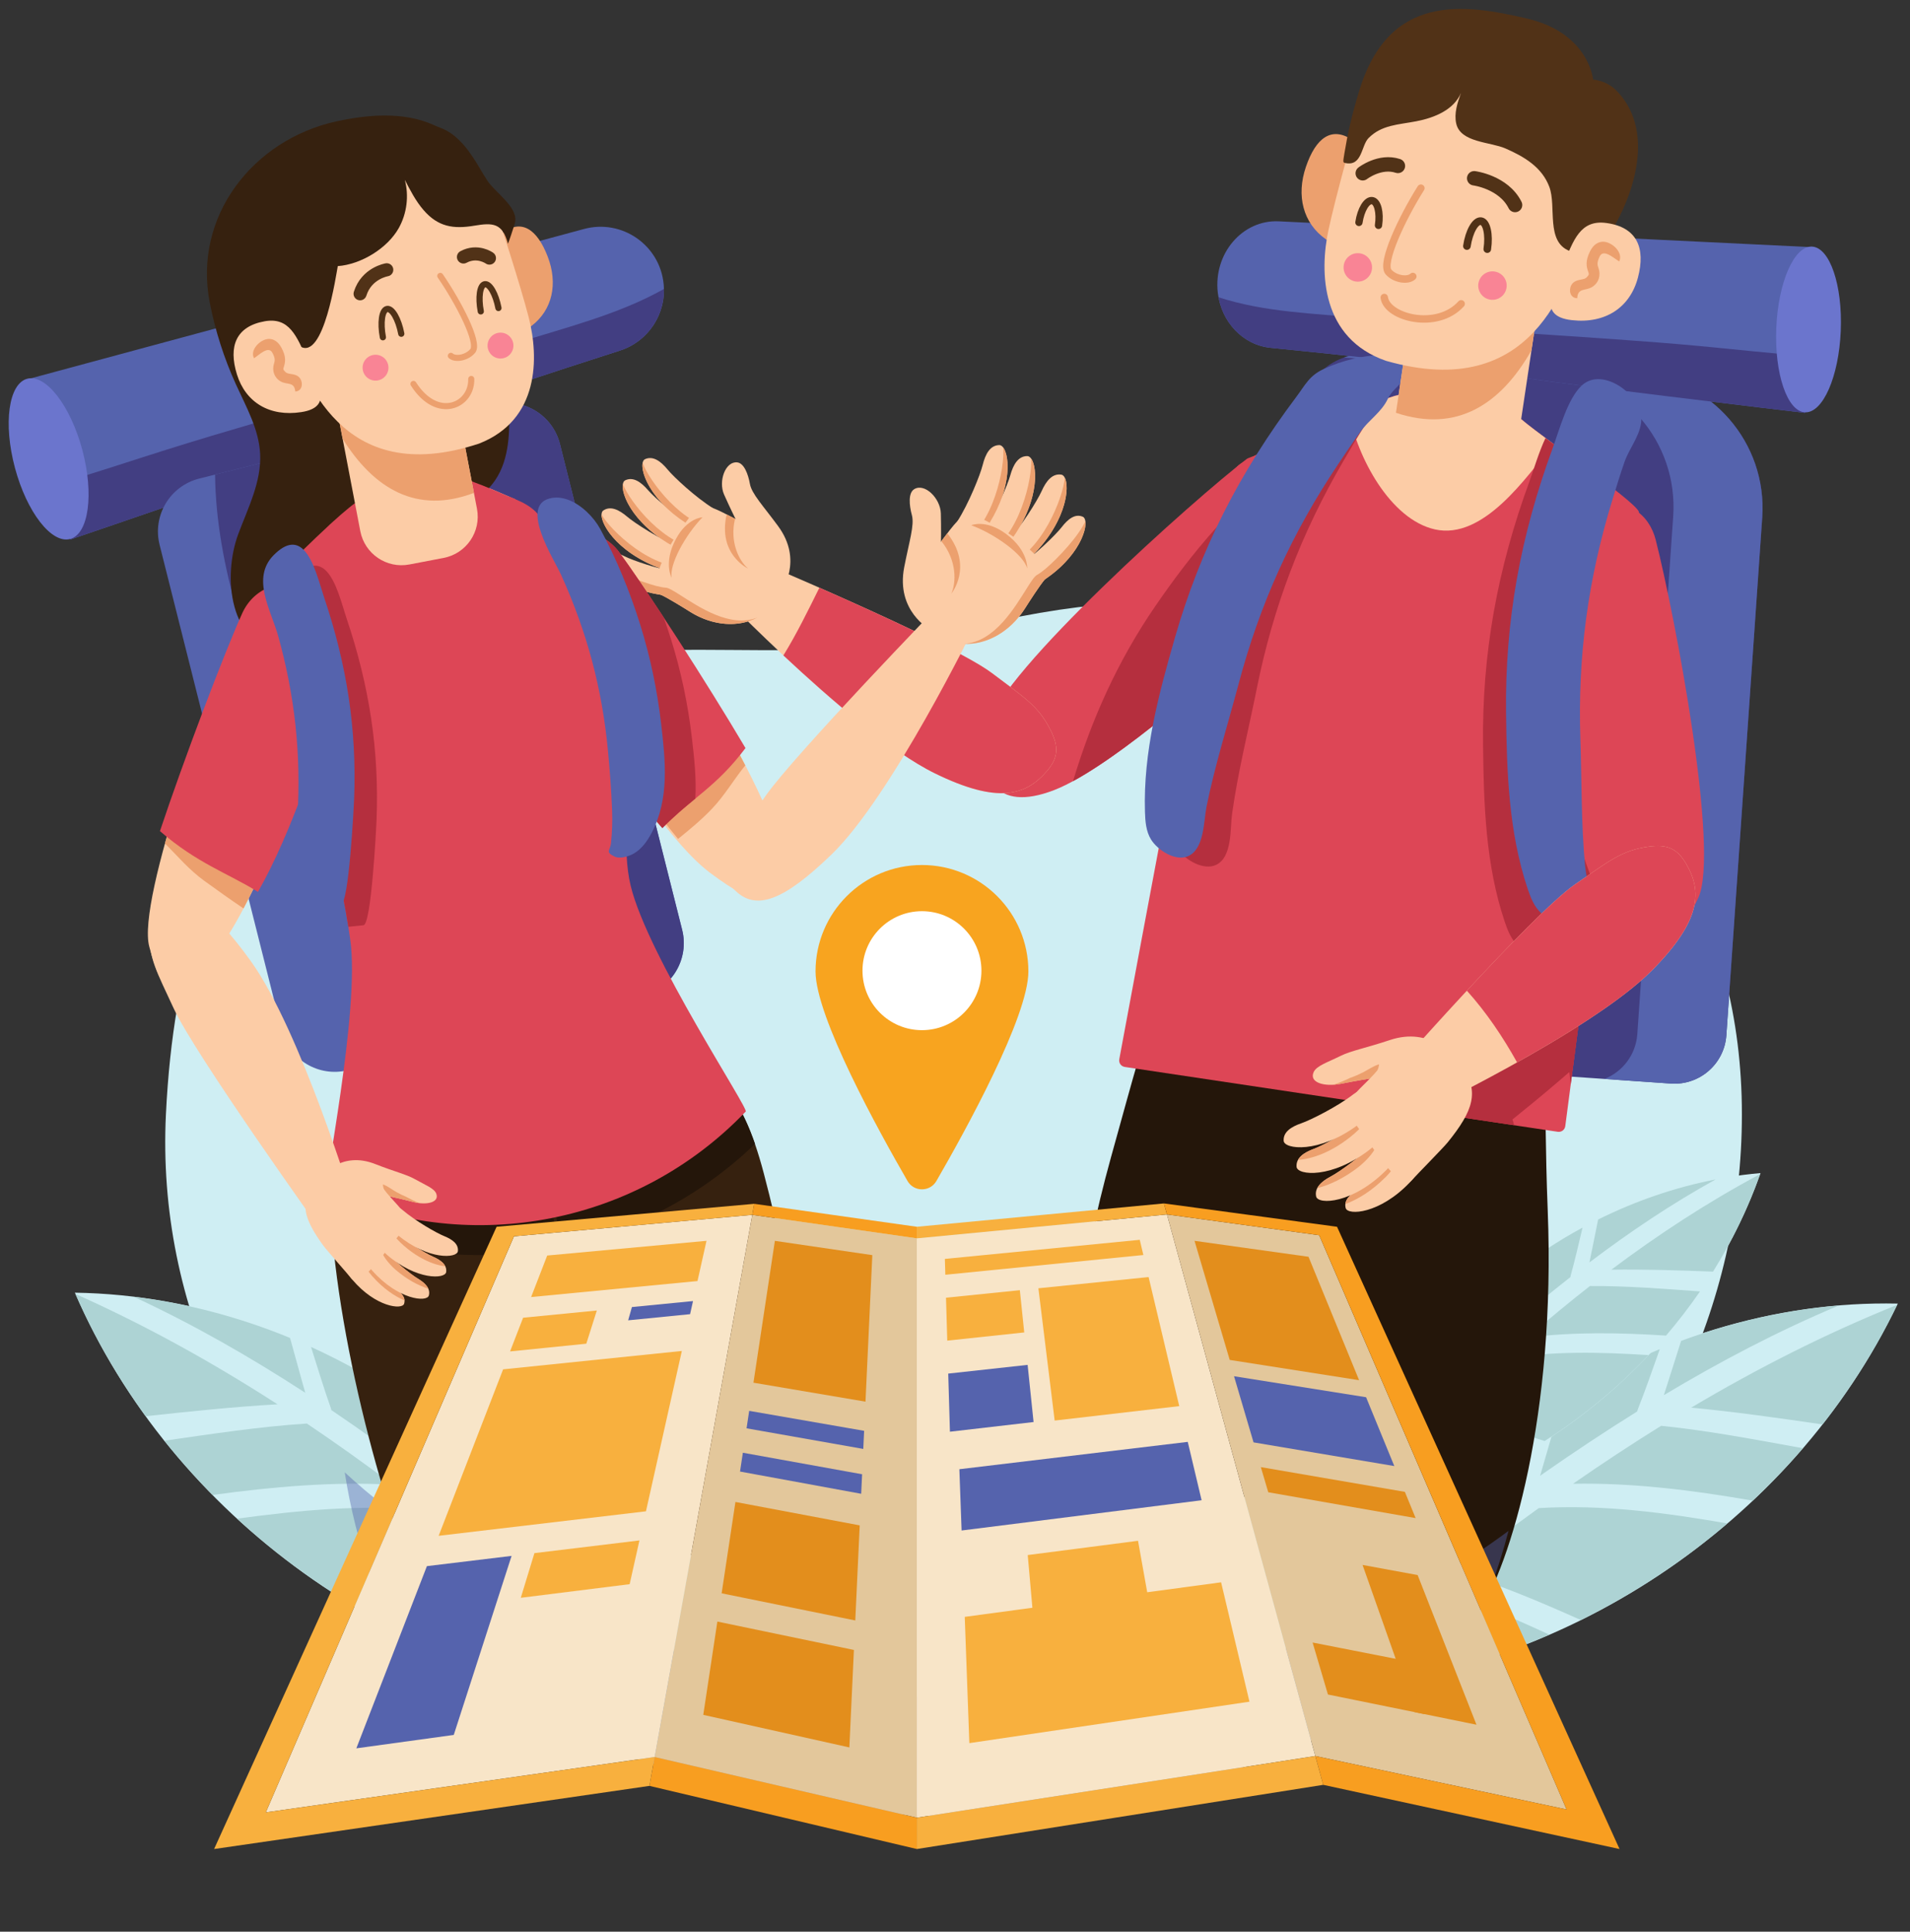 <?xml version="1.0" encoding="utf-8"?>
<svg viewBox="77.869 48.009 317.916 321.429" xmlns="http://www.w3.org/2000/svg">
  <rect x="77.869" y="48.009" width="317.916" height="321.429" fill="#333333" stroke="none"/>
  <g transform="matrix(1, 0, 0, 1, -294.731, -86.036)">
    <path style="fill:#CFEEF3;" d="M662.536,319.457c0,64.497-58.722,116.782-131.159,116.782s-134.284-52.421-131.159-116.782 c5.004-103.08,92.628-69.126,129.027-79.645C600.054,219.348,662.536,254.96,662.536,319.457z"/>
    <g>
      <path style="fill:#CFEEF3;" d="M688.484,350.957c-17.549,36.729-56.235,62.396-96.897,64.288 C606.786,376.893,647.24,350.053,688.484,350.957z"/>
      <g>
        <path style="fill:#ADD3D4;" d="M675.949,371.066c4.834-6.161,9.028-12.82,12.43-19.898 c-11.999,4.827-23.363,10.625-34.289,17.106C661.402,368.963,668.675,370.003,675.949,371.066z"/>
        <path style="fill:#ADD3D4;" d="M664.335,383.746c2.933-2.762,5.726-5.671,8.352-8.722c-7.883-1.425-15.752-2.937-23.593-3.73 c-4.973,3.083-9.856,6.306-14.667,9.643C644.408,380.754,654.401,382.016,664.335,383.746z"/>
        <path style="fill:#ADD3D4;" d="M635.724,403.611c8.745-4.328,16.966-9.735,24.386-16.073 c-10.357-1.789-20.744-3.187-31.389-2.549c-4.72,3.398-9.377,6.898-13.987,10.476 C621.914,397.6,628.844,400.536,635.724,403.611z"/>
        <path style="fill:#ADD3D4;" d="M610.988,398.401c-6.321,4.989-12.561,10.112-18.758,15.316c-0.213,0.51-0.439,1.014-0.643,1.528 c13.414-0.624,26.6-3.86,38.892-9.206C624.125,403.127,617.735,400.3,610.988,398.401z"/>
        <path style="fill:#ADD3D4;" d="M649.545,366.192c9.37-5.614,19.067-10.703,29.116-14.912 c-8.966,0.747-17.797,2.771-26.243,5.881C651.444,360.163,650.53,363.188,649.545,366.192z"/>
        <path style="fill:#ADD3D4;" d="M610.568,393.196c4.449-3.45,8.952-6.822,13.51-10.103c0.011-0.065,0.01-0.13,0.03-0.195 c1.353-4.351,2.715-8.7,4.074-13.049c-5.568,3.884-10.769,8.29-15.496,13.146C612.091,386.421,611.415,389.832,610.568,393.196z "/>
        <path style="fill:#ADD3D4;" d="M606.093,395.241c0.683-2.301,1.261-4.623,1.793-6.954c-4.205,4.961-7.942,10.31-11.096,15.997 c3.132-2.616,6.307-5.177,9.501-7.712C606.056,396.173,605.956,395.703,606.093,395.241z"/>
        <path style="fill:#ADD3D4;" d="M628.948,379.613c0.187-0.131,0.369-0.267,0.556-0.398c5.096-3.549,10.297-7.005,15.603-10.311 c0.025-0.1,0.044-0.199,0.085-0.303c1.32-3.332,2.479-6.71,3.68-10.065c-5.631,2.308-11.062,5.114-16.227,8.348 C631.414,371.128,630.184,375.371,628.948,379.613z"/>
      </g>
    </g>
    <g>
      <path style="fill:#CFEEF3;" d="M385.063,349.142c16.183,37.351,53.897,64.426,94.462,67.816 C465.75,378.072,426.312,349.759,385.063,349.142z"/>
      <g>
        <path style="fill:#ADD3D4;" d="M396.848,369.699c-4.604-6.335-8.55-13.144-11.688-20.342 c11.813,5.265,22.956,11.479,33.635,18.358C411.463,368.134,404.156,368.905,396.848,369.699z"/>
        <path style="fill:#ADD3D4;" d="M407.987,382.799c-2.83-2.868-5.513-5.879-8.025-9.024c7.931-1.133,15.85-2.354,23.715-2.858 c4.856,3.264,9.617,6.665,14.302,10.177C428.011,380.543,417.978,381.436,407.987,382.799z"/>
        <path style="fill:#ADD3D4;" d="M435.847,403.705c-8.579-4.648-16.595-10.354-23.777-16.961 c10.416-1.407,20.848-2.42,31.462-1.39c4.592,3.57,9.117,7.239,13.591,10.984C449.869,398.207,442.835,400.886,435.847,403.705z "/>
        <path style="fill:#ADD3D4;" d="M460.758,399.411c6.133,5.219,12.18,10.568,18.18,15.996c0.194,0.518,0.401,1.03,0.586,1.551 c-13.382-1.118-26.44-4.838-38.526-10.633C447.455,403.649,453.945,401.06,460.758,399.411z"/>
        <path style="fill:#ADD3D4;" d="M423.414,365.802c-9.156-5.955-18.659-11.399-28.546-15.975 c8.933,1.077,17.682,3.425,26.009,6.844C421.738,359.707,422.54,362.764,423.414,365.802z"/>
        <path style="fill:#ADD3D4;" d="M461.369,394.224c-4.319-3.612-8.695-7.148-13.129-10.595c-0.008-0.065-0.005-0.13-0.023-0.196 c-1.192-4.398-2.393-8.794-3.59-13.19c5.421,4.086,10.456,8.682,15.001,13.709C460.097,387.398,460.647,390.831,461.369,394.224 z"/>
        <path style="fill:#ADD3D4;" d="M465.766,396.432c-0.598-2.325-1.089-4.667-1.535-7.015c4.019,5.112,7.556,10.595,10.499,16.395 c-3.034-2.729-6.112-5.406-9.21-8.057C465.768,397.366,465.886,396.899,465.766,396.432z"/>
        <path style="fill:#ADD3D4;" d="M443.502,379.973c-0.182-0.137-0.359-0.281-0.541-0.418c-4.962-3.734-10.032-7.38-15.212-10.879 c-0.021-0.101-0.037-0.201-0.074-0.306c-1.197-3.379-2.23-6.797-3.307-10.194c5.542,2.514,10.866,5.518,15.908,8.94 C441.351,371.402,442.424,375.688,443.502,379.973z"/>
      </g>
    </g>
    <g>
      <path style="fill:#CFEEF3;" d="M665.635,329.24c-10.358,29.503-37.775,52.31-68.67,57.124 C605.394,355.816,634.063,331.968,665.635,329.24z"/>
      <g>
        <path style="fill:#ADD3D4;" d="M657.729,345.635c3.181-5.106,5.832-10.538,7.844-16.225c-8.763,4.68-16.962,10.05-24.768,15.905 C646.445,345.235,652.086,345.426,657.729,345.635z"/>
        <path style="fill:#ADD3D4;" d="M649.91,356.282c2.011-2.352,3.903-4.806,5.656-7.353c-6.138-0.435-12.273-0.938-18.326-0.894 c-3.542,2.766-7.004,5.633-10.402,8.579C634.444,355.647,642.18,355.783,649.91,356.282z"/>
        <path style="fill:#ADD3D4;" d="M629.707,373.822c6.319-4.03,12.149-8.84,17.291-14.295c-8.058-0.509-16.106-0.715-24.182,0.654 c-3.323,2.986-6.589,6.045-9.813,9.159C618.662,370.376,624.198,372.044,629.707,373.822z"/>
        <path style="fill:#ADD3D4;" d="M610.385,371.894c-4.414,4.334-8.755,8.763-13.056,13.25c-0.12,0.407-0.251,0.811-0.364,1.22 c10.192-1.588,19.994-5.152,28.938-10.253C620.809,374.414,615.695,372.784,610.385,371.894z"/>
        <path style="fill:#ADD3D4;" d="M637.161,344.102c6.69-5.063,13.674-9.753,20.999-13.801c-6.785,1.313-13.361,3.591-19.554,6.665 C638.112,339.34,637.664,341.726,637.161,344.102z"/>
        <path style="fill:#ADD3D4;" d="M609.633,367.953c3.112-3.004,6.271-5.952,9.48-8.835c0.003-0.051-0.003-0.1,0.007-0.151 c0.673-3.435,1.353-6.869,2.03-10.303c-3.93,3.427-7.537,7.224-10.745,11.323C610.235,362.653,610.001,365.314,609.633,367.953z "/>
        <path style="fill:#ADD3D4;" d="M606.385,369.885c0.331-1.814,0.579-3.635,0.793-5.459c-2.8,4.137-5.21,8.531-7.148,13.136 c2.175-2.257,4.388-4.476,6.617-6.677C606.434,370.601,606.318,370.25,606.385,369.885z"/>
        <path style="fill:#ADD3D4;" d="M622.544,356.057c0.132-0.115,0.26-0.235,0.392-0.35c3.598-3.132,7.283-6.203,11.061-9.167 c0.011-0.079,0.017-0.156,0.04-0.238c0.732-2.654,1.337-5.33,1.977-7.992c-4.109,2.229-8.024,4.822-11.7,7.72 C623.724,349.373,623.136,352.715,622.544,356.057z"/>
      </g>
    </g>
    <g>
      <g>
        <path style="fill:#423E82;" d="M650.72,314.342l-68.846-4.772l7.406-106.856c0.4-5.768,5.4-10.119,11.167-9.72l44.521,3.086 c12.433,0.862,21.813,11.639,20.952,24.072l-5.971,86.157C659.619,311.076,655.487,314.672,650.72,314.342z"/>
        <path style="fill:#5563AD;" d="M665.92,220.149l-5.974,86.157c-0.327,4.768-4.46,8.368-9.228,8.041l-11.079-0.767 c3.02-1.178,5.245-4.011,5.488-7.461l5.974-86.157c0.86-12.435-8.517-23.206-20.953-24.075l-33.836-2.347 c1.29-0.449,2.683-0.645,4.133-0.542l44.523,3.085C657.402,196.943,666.78,207.723,665.92,220.149z"/>
        <g>
          <path style="fill:#5563AD;" d="M673.021,202.746c0,0-43.892-5.197-54.004-6.838c-6.969-1.131-24.637-2.963-34.946-3.992 c-4.56-0.455-8.206-4.272-8.771-9.181l0,0c-0.747-6.491,4.1-12.156,10.15-11.863l88.772,4.301L673.021,202.746z"/>
          <path style="fill:#423E82;" d="M599.3,186.951c9.224,0.876,18.412,1.942,27.658,2.568c9.532,0.645,19.057,1.226,28.574,2.108 c5.944,0.551,11.922,1.241,17.901,1.661l-0.411,9.458c0,0-43.892-5.197-54.004-6.838c-6.969-1.131-24.637-2.963-34.946-3.992 c-4.317-0.431-7.811-3.877-8.651-8.408C583.154,186.018,591.293,186.19,599.3,186.951z"/>
          <path style="fill:#6B75CD;" d="M674.203,175.078c-2.964-0.138-5.625,5.923-5.944,13.538s1.824,13.9,4.788,14.038 c2.964,0.138,5.625-5.923,5.944-13.538C679.31,181.501,677.167,175.216,674.203,175.078z"/>
        </g>
      </g>
      <g>
        <path style="fill:#24160A;" d="M600.717,310.968c-2.75,20.835-9.913,61.086-25.614,78.094c0,0-3.945,6.819-12.262,5.591 c-8.988-1.327-9.751-4.941-10.778-9.04v0c0,0-5.133-20.788,5.465-59.024c4.327-15.611,5.209-18.966,7.247-24.316 c2.876-7.548,15.409-10.441,23.878-8.077l0,0C596.558,296.402,601.7,303.522,600.717,310.968z"/>
      </g>
      <g>
        <path style="fill:#24160A;" d="M595.109,311.799c-3.241,20.47-2.973,66.601,2.554,88.128c2.122,8.263,17.978,7.169,20.786,2.954 c5.702-8.558,13.097-33.503,11.766-67.41c-0.423-10.77-0.285-17.402-0.601-23.017c-0.446-7.923-10.113-14.88-18.049-14.927l0,0 C604.159,297.482,596.268,304.483,595.109,311.799z"/>
      </g>
      <g>
        <path style="fill:#DD4656;" d="M580.173,210.37c-8.625,6.564-41.095,35.563-43.047,44.346 c-1.952,8.783,1.128,14.585,10.93,10.799c9.802-3.787,29.145-21.108,37.234-28.853c3.877-3.712,11.086-10.524,6.787-20.37 C587.779,206.446,580.173,210.37,580.173,210.37z"/>
        <path style="fill:#B52F3E;" d="M587.7,210.732c-9.267,6.007-16.952,15.643-22.843,24.234 c-6.27,9.145-10.568,18.809-13.656,29.061c10.348-5.611,26.794-20.38,34.089-27.364c3.877-3.712,11.086-10.524,6.787-20.37 C590.812,213.394,589.26,211.695,587.7,210.732z"/>
        <path style="fill:#FCCCA6;" d="M547.518,255.646c1.307,2.664,1.259,4.481-0.68,6.727c-3.488,4.041-8.114,5.498-18.64,0.349 c-13.097-6.406-36.024-30.208-36.024-30.208l3.837-6.265c0,0,34.751,14.542,41.698,19.797 C543.112,250.133,545.498,251.529,547.518,255.646z"/>
        <path style="fill:#DD4656;" d="M547.518,255.646c-2.02-4.117-4.406-5.513-9.809-9.599c-4.13-3.123-18.083-9.528-28.723-14.21 c-1.892,3.811-3.775,7.674-5.99,11.269c7.715,7.215,17.959,16.074,25.202,19.617c10.526,5.149,15.152,3.692,18.64-0.349 C548.777,260.127,548.825,258.31,547.518,255.646z"/>
        <g>
          <g>
            <path style="fill:#FCCCA6;" d="M487.39,230.782c-0.331-0.873-1.189-1.442-2.116-1.57c-3.043-0.422-7.379-1.925-8.697-2.594 c-1.507-0.765-2.903-1.053-3.774-0.062s2.37,5.254,9.53,6.42C484.277,233.292,488.358,233.335,487.39,230.782z"/>
            <g>
              <path style="fill:#FCCCA6;" d="M487.417,227.242c-0.117-0.999-0.877-1.819-1.83-2.197c-3.126-1.242-7.339-3.954-8.562-5 c-1.398-1.196-2.807-1.864-4.002-1.059c-1.195,0.805,1.106,6.11,8.416,9.213 C483.425,229.042,487.759,230.163,487.417,227.242z"/>
              <path style="fill:#ECA06E;" d="M481.438,228.2c1.689,0.715,5.08,1.633,5.834,0.1c-5.984,0.75-13.06-5.968-14.543-8.637 C472.659,221.378,475.254,225.579,481.438,228.2z"/>
            </g>
            <g>
              <path style="fill:#FCCCA6;" d="M489.668,224.285c0.034-1.005-0.595-1.93-1.48-2.447c-2.905-1.697-6.662-5.01-7.715-6.228 c-1.203-1.392-2.496-2.264-3.798-1.648c-1.302,0.617,0.177,6.207,6.938,10.372 C485.451,225.466,489.569,227.224,489.668,224.285z"/>
              <path style="fill:#ECA06E;" d="M483.613,224.335c1.562,0.961,4.777,2.376,5.753,0.975 c-6.029-0.156-12.017-7.859-13.083-10.721C475.957,216.274,477.893,220.816,483.613,224.335z"/>
            </g>
            <g>
              <path style="fill:#FCCCA6;" d="M492.702,221.094c0.06-1.004-0.545-1.944-1.417-2.484c-2.86-1.771-6.532-5.178-7.553-6.423 c-1.167-1.422-2.437-2.327-3.755-1.744c-1.318,0.583,0.018,6.209,6.671,10.545 C488.456,222.167,492.527,224.03,492.702,221.094z"/>
              <path style="fill:#ECA06E;" d="M486.647,220.99c1.537,1,4.715,2.497,5.727,1.121c-6.023-0.31-11.812-8.163-12.805-11.051 C479.199,212.736,481.018,217.326,486.647,220.99z"/>
            </g>
            <path style="fill:#FCCCA6;" d="M487.457,235.84c5.184,3.255,11.149,2.518,14.161-1.543c3.011-4.061,1.575-11.014-3.251-12.521 c-3.522-1.1-5.803-2.986-7.976-3.432c-1.858-0.381-3.373,2.285-4.732,4.118c-2.32,3.129-5.342,9.531-3.118,10.526 C483.769,233.537,486.475,235.223,487.457,235.84z"/>
          </g>
          <path style="fill:#ECA06E;" d="M489.531,220.121c-2.9,2.978-5.562,7.89-5.133,10.093c0,0-1.416-2.502,0.686-6.441 C486.992,220.195,489.531,220.121,489.531,220.121z"/>
          <path style="fill:#ECA06E;" d="M482.334,232.978c0.091,0.011,0.182,0.022,0.275,0.048c0,0,0.007-0.009,0.016-0.002 c1.263,0.584,3.868,2.218,4.834,2.821c3.821,2.395,8.075,2.625,11.243,0.946c-4.547,1.843-9.854-1.809-12.98-3.788 c-1.057-0.671-1.868-1.159-2.325-1.173c-0.368-0.018-0.936-0.129-1.628-0.302c-2.669-0.708-7.166-2.516-9.042-4.161 C473.218,228.974,476.454,232.024,482.334,232.978z"/>
          <path style="fill:#ECA06E;" d="M497.111,228.643c-1.462-1.212-3.114-4.416-2.161-8.274c-0.649-0.326-0.831-0.426-1.403-0.722 C492.035,226.298,497.111,228.643,497.111,228.643z"/>
          <path style="fill:#FCCCA6;" d="M495.319,210.985c-1.959-0.234-3.191,3.111-2.199,5.348c0.991,2.237,2.024,4.299,2.024,4.299 l4.226,4.665l3.291,7.05c0,0,3.699-4.988-0.543-10.755c-2.501-3.4-4.4-5.384-4.693-7.014 C497.132,212.948,496.455,211.121,495.319,210.985z"/>
        </g>
      </g>
      <path style="fill:#DD4656;" d="M631.876,322.368l-72.048-10.786c-0.625-0.094-1.043-0.662-0.925-1.29 c2.117-11.272,17.824-96.646,19.612-98.62c1.897-2.094,24.285-11.519,26.958-11.932c2.67-0.413,16.775,0.988,20.349,4.063 c3.586,3.086,18.271,13.147,19.526,15.3c1.182,2.029-10.758,90.996-12.211,102.32 C633.056,322.049,632.494,322.46,631.876,322.368z"/>
      <path style="fill:#FCCCA6;" d="M631.302,208.013c-0.137,0.068-0.342,0.154-0.419,0.257c-4.2,5.132-11.359,15.671-19.443,13.866 c-7.45-1.668-12.942-12.035-14.293-19.357c3.37-1.369,6.261-2.472,7.664-2.874c0.282-0.068,0.505-0.111,0.659-0.137 c2.523-0.359,15.226,0.881,19.657,3.541c0.137,0.085,0.257,0.162,0.376,0.248c0.111,0.077,0.214,0.163,0.316,0.248 C626.88,204.72,628.924,206.251,631.302,208.013z"/>
      <path style="fill:#B52F3E;" d="M603.679,199.645c-0.944,2.111-2.852,3.524-4.067,5.447c-1.178,1.847-2.337,3.845-3.45,5.748 c-3.403,5.833-6.367,11.93-8.77,18.254c-2.403,6.304-4.254,12.816-5.582,19.432c-1.365,6.804-3.151,13.909-4.133,20.93 c-0.346,2.46,0.065,7.171-2.637,8.491c-2.066,1.008-5.105-0.782-6.274-2.469c-0.907-1.31-1.131-2.95-1.272-4.533 c-0.159-1.838-0.224-3.666-0.206-5.485c2.524-13.353,5.161-27.093,7.265-37.412c0.935-2.695,1.954-5.353,3.085-7.972 c1.739-4.052,3.712-7.991,5.872-11.827C589.599,205.261,599.444,201.115,603.679,199.645z"/>
      <g>
        <path style="fill:#5563AD;" d="M597.813,193.755c-1.656,0.393-3.274,0.947-4.816,1.656c-2.508,1.154-3.088,2.626-4.696,4.765 c-4.542,6.044-8.614,12.444-12.023,19.195c-3.336,6.604-6.023,13.522-8.072,20.63c-2.741,9.507-5.336,19.186-5.029,29.153 c0.049,1.574,0.176,3.217,0.998,4.56c1.068,1.747,4.003,3.693,6.123,2.817c2.777-1.149,2.641-5.838,3.127-8.253 c1.386-6.892,3.591-13.829,5.353-20.482c1.715-6.476,3.938-12.815,6.704-18.917c2.774-6.118,6.087-11.981,9.83-17.558 c1.224-1.823,2.495-3.733,3.773-5.496c1.381-1.905,3.476-3.216,4.506-5.396c0.643-1.36,1.56-1.814,2.433-3.03 c0.534-0.744,0.81-1.737,0.481-2.592c-0.583-1.515-2.581-1.811-4.201-1.715C600.795,193.184,599.289,193.406,597.813,193.755z"/>
      </g>
      <path style="fill:#B52F3E;" d="M640.012,214.473c-0.327,0.617-0.626,1.234-0.851,1.889c-0.72,2.057-1.384,4.254-2.029,6.358 c-1.973,6.414-3.459,12.987-4.347,19.644c-0.888,6.638-1.188,13.351-0.963,20.046c0.234,6.881,0.122,14.155,0.776,21.158 c0.234,2.45,1.72,6.9-0.608,8.807c-1.776,1.449-5.152,0.43-6.676-0.935c-1.178-1.047-1.776-2.59-2.272-4.076 c-3.17-9.452-3.478-19.475-3.59-29.367c-0.094-7.396,0.486-14.791,1.776-22.084c1.318-7.442,3.366-14.744,5.974-21.841 c0.711-1.935,1.524-4.778,2.646-7.143C632.897,209.2,636.852,212.052,640.012,214.473z"/>
      <path style="fill:#B52F3E;" d="M638.535,280.117c-1.58,12.286-3.104,23.851-4.151,31.808c-0.159,0.14-0.318,0.29-0.486,0.43 c-0.131,0.112-0.271,0.234-0.402,0.346c-0.346,0.299-0.692,0.598-1.038,0.898c-0.084,0.075-0.168,0.15-0.262,0.224 c-2.749,2.356-5.451,4.572-7.854,6.498c0.122,0.318,0.215,0.636,0.28,0.963l-20.709-3.104c1.393-0.748,3.216-1.599,5.628-2.964 c2.019-1.141,3.852-1.459,5.423-1.384c1.646-2.739,3.572-5.9,5.572-9.135c0.094-0.14,0.178-0.28,0.271-0.421 c0.168-0.271,0.327-0.533,0.495-0.804c0.187-0.29,0.365-0.58,0.552-0.879c0.159-0.262,0.327-0.524,0.495-0.785 c0.178-0.29,0.365-0.58,0.542-0.87c0.168-0.262,0.327-0.514,0.496-0.776c0.187-0.29,0.374-0.58,0.552-0.879 c0.168-0.252,0.337-0.514,0.496-0.767c0.187-0.29,0.365-0.561,0.542-0.841c0.168-0.262,0.327-0.514,0.495-0.767 c0.178-0.281,0.365-0.561,0.542-0.842c0.159-0.243,0.327-0.495,0.486-0.739c0.178-0.271,0.355-0.542,0.533-0.813 c0.159-0.243,0.318-0.486,0.477-0.72c0.178-0.262,0.346-0.524,0.514-0.776c0.159-0.234,0.318-0.467,0.468-0.701 c0.178-0.252,0.337-0.496,0.505-0.739c0.159-0.224,0.308-0.449,0.458-0.664c0.168-0.243,0.327-0.477,0.486-0.711 c0.15-0.206,0.29-0.411,0.439-0.617c0.159-0.224,0.309-0.449,0.468-0.664c0.14-0.196,0.281-0.393,0.411-0.58 c0.159-0.215,0.309-0.411,0.458-0.617c0.121-0.178,0.253-0.355,0.383-0.524c0.15-0.206,0.299-0.393,0.449-0.589 c0.112-0.15,0.224-0.299,0.337-0.439c0.15-0.196,0.29-0.365,0.44-0.552c0.093-0.122,0.196-0.253,0.29-0.365 c0.159-0.187,0.308-0.355,0.449-0.533c0.075-0.084,0.149-0.178,0.224-0.252c0.206-0.243,0.411-0.458,0.598-0.645 c0.299-0.299,0.58-0.589,0.86-0.879C636.805,281.866,637.712,280.931,638.535,280.117z"/>
      <path style="fill:#B52F3E;" d="M634.048,314.423c-0.017-0.137-0.034-0.282-0.051-0.419c-0.009-0.026-0.009-0.043-0.009-0.068 c-0.077-0.599-0.145-1.189-0.214-1.788c-0.008-0.051-0.017-0.103-0.017-0.163c-0.068-0.573-0.137-1.146-0.197-1.728 c-0.009-0.068-0.017-0.137-0.026-0.205c-0.069-0.573-0.128-1.146-0.188-1.711c-0.008-0.06-0.017-0.12-0.026-0.18 c-0.06-0.565-0.12-1.121-0.171-1.677c-0.009-0.068-0.017-0.145-0.026-0.214c-0.051-0.547-0.111-1.086-0.163-1.617 c-0.008-0.086-0.017-0.163-0.026-0.24c-0.051-0.53-0.094-1.052-0.146-1.565c-0.008-0.077-0.008-0.145-0.017-0.222 c-0.051-0.513-0.094-1.018-0.137-1.523c-0.008-0.068-0.008-0.137-0.017-0.205c-0.043-0.496-0.077-0.992-0.111-1.471 c-0.009-0.06-0.017-0.12-0.017-0.18c-0.034-0.479-0.068-0.949-0.094-1.403c-0.009-0.06-0.009-0.12-0.017-0.18 c-0.026-0.462-0.051-0.898-0.077-1.334c0-0.043,0-0.094-0.009-0.137c-0.017-0.436-0.034-0.855-0.051-1.257 c0-0.043,0-0.077-0.008-0.12c-0.009-0.402-0.017-0.796-0.026-1.163v-0.094c-0.008-0.376-0.008-0.736-0.008-1.069 c0.008-0.017,0.008-0.043,0.008-0.06c0-0.342,0.008-0.667,0.026-0.967v-0.026c0.017-0.308,0.034-0.59,0.06-0.847 c0.154-1.54,0.274-2.857,0.393-4.046c-0.205-0.402-0.411-0.821-0.607-1.266c-4.251-9.615-5.663-35.541-5.902-46.738 c-0.111-5.363-0.385-15.277,9.614-19.195c4.653-1.822,7.707-1.035,9.632,0.334C645.63,226.609,637.093,291.293,634.048,314.423z"/>
      <g>
        <g>
          <g>
            <path style="fill:#FCCCA6;" d="M610.702,213.879l6.029,0.903c4.008,0.6,7.744-2.163,8.344-6.171l3.52-23.514l-20.544-3.076 l-3.52,23.514C603.931,209.543,606.694,213.279,610.702,213.879z"/>
          </g>
          <path style="fill:#ECA06E;" d="M608.055,182.022l-3.101,20.712c10.177,3.401,17.48-1.471,22.556-10.393l1.085-7.244 L608.055,182.022z"/>
        </g>
        <g>
          <g>
            <path style="fill:#ECA06E;" d="M599.823,167.062c-0.963,3.846-2.598,9.577-6.575,6.767c-3.749-2.649-4.925-7.206-3.279-12.029 c1.646-4.823,4.26-6.785,7.714-4.479C600.835,159.424,600.921,162.539,599.823,167.062z"/>
          </g>
          <path style="fill:#FCCCA6;" d="M603.303,194.087c-10.748-3.717-11.128-14.649-9.568-21.838 c1.221-5.624,4.108-15.989,5.935-22.407c1.891-6.639,7.582-11.776,14.473-12.186c5.694-0.339,12.069,1.18,16.949,4.548 c9.928,6.851,11.297,16.333,5.026,31.696C633.245,180.943,628.018,201.14,603.303,194.087z"/>
          <path style="fill:#513217;" d="M596.517,161.169c2.835,0.612,2.634-2.905,3.882-4.157c2.191-2.199,4.909-2.201,7.975-2.794 c2.997-0.579,6.229-1.902,7.405-4.718c-0.586,1.647-1.179,3.405-0.792,5.113c0.722,3.17,5.664,3.029,8.193,4.134 c3.076,1.343,6.068,3.09,7.304,6.395c1.222,3.27-0.645,9.123,3.377,10.665c-0.22,0.518-1.962,4.87-0.29,4.46 c5.088-1.63,17.963-21.284,7.987-31.238c-1.713-1.666-3.787-1.732-3.787-1.732s-0.677-7.765-11.045-10.176 c-10.369-2.41-23.013-4.365-27.953,12.247c-1.231,4.077-1.86,6.919-2.386,10.119 C596.134,161.024,596.103,161.079,596.517,161.169z"/>
          <path style="fill:#F98495;" d="M618.674,181.217c-0.194,1.294,0.698,2.499,1.992,2.693c1.294,0.194,2.5-0.698,2.693-1.992 c0.194-1.294-0.698-2.499-1.992-2.693C620.074,179.031,618.868,179.923,618.674,181.217z"/>
          <g>
            <path style="fill:#FCCCA6;" d="M632.773,178.288c-1.418,3.715-4.501,8.354,1.434,9.026c5.596,0.634,9.702-2.092,11.021-7.068 c1.32-4.976-0.178-8.407-5.248-9.095C635.668,170.565,634.477,173.945,632.773,178.288z"/>
            <g>
              <path style="fill:#ECA06E;" d="M635.127,183.666c0.098-1.792,1.361-1.165,2.494-1.874c1.104-0.69,1.463-1.973,1.043-3.14 c-0.168-0.477-0.316-0.889,0.208-1.951c0.649-1.316,2.395,0.361,3.246,0.842c0.685-1.425-1.056-3.097-2.452-3.262 c-0.571-0.068-1.648,0.05-2.421,1.613c-0.805,1.616-0.586,2.553-0.289,3.373c0.151,0.43,0.164,0.465-0.245,0.918 c-0.201,0.221-0.499,0.294-0.962,0.383c-0.518,0.102-1.228,0.241-1.603,0.913 C633.679,182.317,633.918,183.645,635.127,183.666z"/>
            </g>
          </g>
          <path style="fill:#F98495;" d="M596.263,178.192c-0.194,1.294,0.698,2.499,1.992,2.693c1.294,0.194,2.5-0.698,2.693-1.992 c0.194-1.294-0.698-2.499-1.992-2.693C597.662,176.006,596.456,176.898,596.263,178.192z"/>
          <g>
            <path style="fill:none;stroke:#ECA06E;stroke-width:1.236;stroke-linecap:round;stroke-linejoin:round;stroke-dasharray:19.765;" d=" M609.106,165.354c-3.142,4.99-6.683,12.5-5.385,13.955c1.104,1.237,3.261,1.514,4.048,0.732"/>
          </g>
          <path style="fill:none;stroke:#ECA06E;stroke-width:1.236;stroke-linecap:round;stroke-linejoin:round;stroke-miterlimit:10;stroke-dasharray:63.852;" d=" M615.81,184.598c-4.048,4.494-12.407,2.256-12.802-1.054"/>
          <path style="fill:none;stroke:#513217;stroke-width:1.266;stroke-linecap:round;stroke-linejoin:round;stroke-miterlimit:10;stroke-dasharray:81.236;" d=" M620.155,175.499c0.364-2.431-0.1-4.515-1.036-4.656c-0.936-0.14-1.99,1.717-2.354,4.148"/>
          <path style="fill:none;stroke:#513217;stroke-width:1.212;stroke-linecap:round;stroke-linejoin:round;stroke-miterlimit:10;stroke-dasharray:77.749;" d=" M602.048,171.544c0.32-2.137-0.149-3.979-1.048-4.114c-0.899-0.135-1.887,1.489-2.207,3.626"/>
          <path style="fill:none;stroke:#513217;stroke-width:2.396;stroke-linecap:round;stroke-linejoin:round;stroke-miterlimit:10;stroke-dasharray:72.763;" d=" M617.974,163.71c0,0,4.889,0.619,6.806,4.449"/>
          <path style="fill:none;stroke:#513217;stroke-width:2.396;stroke-linecap:round;stroke-linejoin:round;stroke-miterlimit:10;stroke-dasharray:72.763;" d=" M599.424,162.876c0,0,2.868-2.219,5.857-1.22"/>
        </g>
      </g>
      <g>
        <path style="fill:#DD4656;" d="M644.695,218.876c1.8,1.093,2.978,2.954,3.495,4.996c3.25,12.818,10.654,51.769,7.098,59.544 c-3.743,8.182-9.7,10.951-15.231,2.017c-5.532-8.934-10.507-34.418-12.285-45.475c-0.852-5.3-2.491-15.082,6.878-20.34 C639.333,216.989,642.6,217.604,644.695,218.876z"/>
      </g>
      <g>
        <path style="fill:#5563AD;" d="M635.914,198.161c3.599-3.283,10.482,1.994,9.836,6.299c-0.358,2.384-1.986,4.243-2.759,6.466 c-0.715,2.057-1.382,4.252-2.028,6.351c-1.975,6.419-3.457,12.989-4.348,19.647c-0.889,6.641-1.189,13.352-0.964,20.047 c0.232,6.879,0.122,14.157,0.782,21.156c0.231,2.452,1.714,6.903-0.614,8.804c-1.777,1.451-5.149,0.434-6.675-0.931 c-1.174-1.049-1.77-2.586-2.271-4.079c-3.169-9.454-3.476-19.471-3.593-29.364c-0.088-7.397,0.49-14.796,1.779-22.082 c1.318-7.448,3.371-14.751,5.977-21.848C632.149,205.598,633.52,200.345,635.914,198.161z"/>
      </g>
    </g>
    <g>
      <g>
        <g>
          <path style="fill:#36210F;" d="M461.072,318.574c3.452,19.704,11.709,57.733,26.095,73.536c0,0,3.748,6.385,10.834,5.045 c7.659-1.448,8.126-4.892,8.795-8.801l0,0c0,0,3.043-20.564-7.045-58.999c-3.909-14.894-8.399-15.952-12.995-19.627 c-3.469-2.773-12.273-10.112-18.72-6.171C464.506,305.716,459.838,311.532,461.072,318.574z"/>
          <path style="fill:#24160A;" d="M498.27,324.392c-9.146,8.802-20.452,14.599-32.443,17.089 c-0.035-0.127-0.061-0.266-0.096-0.393c-0.948-8.291-2.08-15.713-3.18-21.196c-0.329-1.667-0.883-3.321-1.613-4.88 c0.501-5.398,4.182-9.674,7.104-11.458c6.442-3.94,15.249,3.404,18.714,6.179C490.778,312.947,494.726,314.158,498.27,324.392z "/>
        </g>
        <g>
          <path style="fill:#36210F;" d="M462.556,319.892c3.87,19.345,8.117,62.71,3.688,83.398c-1.7,7.941-16.823,7.511-19.657,3.61 c-5.752-7.92-15.229-37.579-18.193-62.574c-1.208-10.189-0.663-16.252,1.075-20.919c2.636-7.08,12.065-16.627,19.611-16.978 l0,0C456.123,306.101,461.172,312.978,462.556,319.892z"/>
          <path style="fill:#24160A;" d="M465.731,341.087c0.015,0.131,0.031,0.272,0.046,0.403c-12.466,2.591-25.666,1.606-37.926-3.286 c-0.367-6.652,0.266-11.148,1.617-14.794c2.639-7.083,12.065-16.628,19.615-16.982c3.521-0.159,6.542,1.477,8.861,4.018 c1.199,1.315,2.209,2.882,2.994,4.564c-0.111,1.143-0.077,2.341,0.137,3.567C462.145,324.715,463.689,332.624,465.731,341.087z "/>
        </g>
        <g>
          <g>
            <g>
              <path style="fill:#5563AD;" d="M384.315,223.816c0,0,45.169-15.369,55.481-19.344c7.106-2.739,25.344-8.671,35.995-12.095 c4.711-1.514,7.736-6.097,7.276-11.024v0c-0.608-6.514-6.937-10.911-13.254-9.206l-92.691,25.02L384.315,223.816z"/>
              <path style="fill:#423E82;" d="M458.663,191.1c-9.538,3.019-18.999,6.214-28.615,8.994c-9.913,2.866-19.833,5.667-29.68,8.76 c-6.15,1.932-12.306,4.008-18.521,5.82l2.467,9.141c0,0,45.169-15.369,55.481-19.344c7.106-2.739,25.344-8.672,35.995-12.095 c4.46-1.433,7.404-5.618,7.315-10.24C475.489,186.402,466.944,188.479,458.663,191.1z"/>
              <path style="fill:#6B75CD;" d="M377.121,197.071c3.095-0.83,7.205,4.466,9.179,11.828c1.974,7.362,1.064,14.003-2.031,14.833 c-3.096,0.83-7.205-4.466-9.179-11.828C373.116,204.542,374.025,197.901,377.121,197.071z"/>
            </g>
            <g>
              <path style="fill:#5563AD;" d="M479.548,299.784l-49.02,12.335c-4.865,1.224-9.802-1.727-11.026-6.593l-20.337-80.821 c-1.224-4.865,1.727-9.802,6.593-11.026l49.02-12.335c4.865-1.224,9.802,1.727,11.026,6.593l20.337,80.821 C487.365,293.623,484.414,298.56,479.548,299.784z"/>
              <path style="fill:#423E82;" d="M486.141,288.758l-20.338-80.821c-1.224-4.865-6.161-7.817-11.026-6.593l-46.38,11.671 c0.172,15.455,5.938,30.822,11.385,45.02c3.82,9.956,8.058,19.741,12.276,29.534c3.084,7.161,6.612,14.412,9.252,21.837 l38.239-9.622C484.414,298.56,487.365,293.623,486.141,288.758z"/>
            </g>
          </g>
          <path style="fill:#FCCCA6;" d="M426.965,221.817l0.002,0.01c4.212,4.743,11.393,14.405,18.984,12.376 c6.4-1.688,10.979-10.254,12.487-17.059c-0.37-0.156-0.741-0.322-1.109-0.467c-3.189-1.387-6.039-2.561-7.513-2.948 c-0.281-0.07-0.505-0.109-0.673-0.129c-1.215-0.107-4.732,0.236-8.559,0.948c-3.83,0.753-7.136,2.251-8.215,2.797 c-0.159,0.082-0.363,0.203-0.608,0.374c-0.327,0.227-0.712,0.527-1.148,0.889c-0.33,0.269-0.693,0.575-1.083,0.907 c-0.124,0.106-0.256,0.224-0.397,0.344c-0.38,0.33-0.775,0.684-1.187,1.061C427.63,221.206,427.297,221.507,426.965,221.817z"/>
          <path style="fill:#B52F3E;" d="M426.965,221.817l0.002,0.01c4.212,4.743,11.393,14.405,18.984,12.376 c6.4-1.688,10.979-10.254,12.487-17.059c-0.37-0.156-0.741-0.322-1.109-0.467c-1.675,6.528-5.918,14.104-11.748,15.651 c-6.873,1.85-13.447-6.415-17.635-11.409C427.63,221.206,427.297,221.507,426.965,221.817z"/>
        </g>
        <path style="fill:#36210F;" d="M453.782,215.466c0.458-0.474,0.88-0.986,1.258-1.545c2.404-3.557,2.401-8.16,2.311-12.453 c-0.209-9.975,0.83-19.934-1.334-29.576c-3.616-16.113-12.435-20.953-27.481-17.637c-13.789,3.039-23.812,15.76-21.027,30.111 c0.912,4.699,2.38,9.291,4.365,13.648c1.698,3.729,3.814,7.435,4.024,11.527c0.239,4.647-2.008,8.999-3.634,13.358 c-2.61,6.999-1.652,18.584,7.689,20.084c4.953,0.796,9.504-2.97,12.362-7.094c2.858-4.125,4.899-8.946,8.732-12.184 C444.915,220.437,450.349,219.021,453.782,215.466z"/>
        <g>
          <path style="fill:#DD4656;" d="M477.565,281.397c-1.463-6.099-0.394-14.755,0.676-21.017 c1.251-7.324-0.177-14.437-3.469-21.016c-2.992-5.98-8.036-10.832-10.961-17.07c-1.287-2.744-2.6-3.994-5.372-5.154 c-0.368-0.154-0.744-0.316-1.112-0.462c-3.191-1.386-6.039-2.566-7.51-2.951c-0.282-0.068-0.505-0.111-0.676-0.128 c-1.215-0.103-4.73,0.239-8.554,0.949c-3.832,0.753-7.142,2.25-8.22,2.797c-0.154,0.077-0.359,0.205-0.607,0.376 c-0.325,0.222-0.71,0.522-1.146,0.881c-0.325,0.274-0.693,0.582-1.086,0.915c-0.12,0.103-0.248,0.222-0.393,0.342 c-0.376,0.325-0.778,0.684-1.189,1.061c-0.316,0.282-0.65,0.582-0.975,0.907c-4.705,4.345-10.692,10.453-11.462,12.052 c-0.496,1.027,5.586,15.756,10.513,33.779c1.796,6.595,3.447,13.635,4.559,20.598c0.103,0.693,0.205,1.377,0.308,2.07 c1.728,11.933-4.705,42.187-3.909,42.033l0.702,0.308c23.583,10.436,51.186,4.978,69.029-13.652 C497.503,318.871,480.379,293.124,477.565,281.397z"/>
        </g>
        <g>
          <path style="fill:#FCCCA6;" d="M470.546,223.502c1.976,0.339,3.668,1.577,4.839,3.204 c7.354,10.217,27.508,42.127,27.073,50.253c-0.458,8.552-3.632,8.312-11.65,2.332c-8.018-5.98-19.534-25.204-24.969-34.375 c-2.605-4.396-6.219-12.96-3.931-17.249C464.315,223.155,468.247,223.107,470.546,223.502z"/>
          <path style="fill:#ECA06E;" d="M461.909,227.667c2.406-4.512,6.338-4.559,8.638-4.164c1.976,0.339,3.668,1.577,4.839,3.204 c4.75,6.6,14.837,22.247,21.27,34.693c-1.919,2.348-3.426,4.994-5.545,7.216c-1.74,1.824-3.684,3.437-5.647,5.023 c-7.3-8.814-15.608-21.947-19.622-28.722C463.235,240.52,459.621,231.956,461.909,227.667z"/>
          <path style="fill:#DD4656;" d="M482.855,271.837c5.039-5.145,8.885-6.752,13.83-13.313 c-6.343-10.75-16.611-26.622-21.006-32.572c-1.404-1.901-3.535-3.195-5.895-3.318c-2.575-0.134-6.764,0.226-9.081,4.813 c-2.039,4.035,2.103,14.083,4.439,18.12C467.672,249.938,475.026,263.075,482.855,271.837z"/>
          <path style="fill:#B52F3E;" d="M488.334,266.932c-1.736,1.428-3.516,2.9-5.483,4.901c-1.155-1.3-2.31-2.686-3.43-4.14 c-0.128-2.104-0.299-4.217-0.496-6.313c-0.479-5.038-1.352-10.042-2.652-14.935c-1.309-4.901-3.054-9.683-5.149-14.311 c-0.796-1.745-3.592-6.219-3.901-9.401c0.932-0.137,1.814-0.137,2.558-0.103c2.361,0.128,4.491,1.42,5.894,3.319 c1.745,2.361,4.414,6.278,7.391,10.82c0.445,1.232,0.855,2.481,1.249,3.729c1.668,5.338,2.814,10.829,3.456,16.38 C488.154,260.209,488.539,263.605,488.334,266.932z"/>
          <g>
            <path style="fill:#5563AD;" d="M467.09,217.178c-0.98-0.348-2.005-0.455-3.014-0.192c-4.987,1.3,0.724,10.082,1.914,12.702 c2.098,4.622,3.841,9.404,5.15,14.309c1.306,4.893,2.176,9.895,2.651,14.935c0.313,3.319,0.569,6.651,0.693,9.983 c0.068,1.827,0.002,3.557-0.177,5.358c-0.134,1.353-1.025,1.476,0.526,2.274c0.932,0.479,2.466-0.008,3.29-0.494 c1.306-0.769,2.221-2.061,2.93-3.401c3.008-5.68,2.301-12.083,1.587-18.22c-0.646-5.553-1.791-11.044-3.458-16.382 c-1.72-5.507-3.934-10.977-6.706-16.043C471.473,220.176,469.407,218.002,467.09,217.178z"/>
          </g>
          <path style="fill:#FCCCA6;" d="M493.982,278.02c-0.403,2.796-0.403,2.796,0.849,4.07c3.56,3.626,8.172,1.866,16.195-5.883 c9.983-9.641,23.769-37.918,23.769-37.918l-5.333-4.116c0,0-24.659,25.483-29.411,32.278 C496.356,271.736,494.605,273.7,493.982,278.02z"/>
          <g>
            <g>
              <path style="fill:#FCCCA6;" d="M541.019,230.494c-0.078-0.967,0.473-1.883,1.286-2.417c2.667-1.752,6.067-5.095,7.006-6.31 c1.073-1.39,2.255-2.282,3.514-1.74c1.259,0.542,0.118,5.987-6.082,10.271C545.059,231.462,541.248,233.322,541.019,230.494z "/>
              <g>
                <path style="fill:#FCCCA6;" d="M539.416,227.184c-0.335-0.989,0.013-2.098,0.738-2.877c2.38-2.559,5.124-6.98,5.806-8.508 c0.779-1.745,1.803-3.001,3.284-2.777s1.685,6.226-3.792,12.396C543.965,227.094,540.396,230.078,539.416,227.184z"/>
                <path style="fill:#ECA06E;" d="M545.454,225.419c-1.266,1.424-4.039,3.796-5.43,2.694c5.95-1.963,9.596-11.42,9.798-14.586 C550.652,215.105,550.089,220.203,545.454,225.419z"/>
              </g>
              <g>
                <path style="fill:#FCCCA6;" d="M535.986,225.413c-0.48-0.928-0.302-2.076,0.298-2.956c1.969-2.887,4.019-7.67,4.464-9.283 c0.508-1.842,1.333-3.237,2.83-3.239c1.497-0.001,2.6,5.903-1.889,12.825C540.469,224.641,537.389,228.126,535.986,225.413z "/>
                <path style="fill:#ECA06E;" d="M541.69,222.762c-1.038,1.598-3.424,4.359-4.965,3.479 c5.588-2.834,7.774-12.731,7.499-15.891C545.282,211.784,545.49,216.91,541.69,222.762z"/>
              </g>
              <g>
                <path style="fill:#FCCCA6;" d="M531.718,223.77c-0.503-0.915-0.355-2.067,0.222-2.962c1.895-2.936,3.822-7.77,4.226-9.393 c0.461-1.855,1.25-3.27,2.746-3.31c1.496-0.04,2.75,5.835-1.561,12.869C536.18,222.885,533.189,226.447,531.718,223.77z"/>
                <path style="fill:#ECA06E;" d="M537.352,220.975c-0.997,1.624-3.312,4.445-4.874,3.604 c5.514-2.975,7.446-12.925,7.091-16.077C540.663,209.909,541.002,215.028,537.352,220.975z"/>
              </g>
              <path style="fill:#FCCCA6;" d="M543.21,235.271c-3.414,5.365-9.34,7.331-13.976,4.863c-4.636-2.468-6.386-9.633-2.53-13.199 c2.814-2.602,4.115-5.388,5.955-6.775c1.574-1.186,4.184,0.641,6.276,1.755c3.572,1.902,9.261,6.563,7.617,8.488 C545.645,231.466,543.857,234.254,543.21,235.271z"/>
            </g>
            <path style="fill:#ECA06E;" d="M534.259,221.444c4.048,1.502,8.736,4.925,9.315,7.184c0,0,0.213-2.979-3.514-5.739 C536.674,220.383,534.259,221.444,534.259,221.444z"/>
            <path style="fill:#ECA06E;" d="M546.743,230.301c-0.08,0.05-0.161,0.101-0.237,0.168c0,0-0.01-0.005-0.016,0.005 c-0.925,1.111-2.641,3.805-3.279,4.802c-2.518,3.951-6.408,6.062-10.129,5.898c5.089-0.297,8.441-6.089,10.492-9.34 c0.693-1.101,1.236-1.921,1.659-2.137c0.337-0.181,0.821-0.538,1.393-1.009c2.19-1.854,5.604-5.555,6.63-7.935 C553.513,222.481,551.835,226.786,546.743,230.301z"/>
            <path style="fill:#ECA06E;" d="M530.943,232.819c0.832-1.789,0.955-5.532-1.66-8.728c0.464-0.595,0.59-0.77,0.994-1.303 C534.662,228.357,530.943,232.819,530.943,232.819z"/>
            <path style="fill:#FCCCA6;" d="M524.756,215.45c1.734-1.093,4.381,1.497,4.447,4.039c0.067,2.541,0.016,4.936,0.016,4.936 l-1.887,6.262l0.054,8.082c0,0-5.694-3.032-4.283-10.334c0.832-4.305,1.73-7.013,1.278-8.673 C523.93,218.1,523.75,216.084,524.756,215.45z"/>
          </g>
        </g>
        <g>
          <g>
            <g>
              <path style="fill:#FCCCA6;" d="M446.444,226.881l-5.699,1.09c-3.789,0.725-7.449-1.759-8.174-5.548l-4.253-22.229 l19.422-3.716l4.253,22.229C452.717,222.496,450.233,226.156,446.444,226.881z"/>
            </g>
            <path style="fill:#ECA06E;" d="M447.737,196.479l3.746,19.58c-9.549,3.627-16.682-0.727-21.854-9.017l-1.31-6.848 L447.737,196.479z"/>
          </g>
          <g>
            <g>
              <path style="fill:#ECA06E;" d="M454.606,182.083c1.062,3.612,2.833,8.986,6.498,6.168c3.456-2.657,4.396-7.026,2.649-11.539 s-4.302-6.273-7.491-3.953C453.353,174.876,453.391,177.835,454.606,182.083z"/>
            </g>
            <path style="fill:#FCCCA6;" d="M452.342,207.857c10.055-3.939,9.996-14.325,8.239-21.086 c-1.374-5.289-4.511-15.012-6.491-21.031c-2.049-6.226-7.646-10.882-14.199-11.006c-5.415-0.103-11.405,1.583-15.906,4.965 c-9.157,6.881-10.091,15.93-3.552,30.265C423.43,196.536,429.165,215.498,452.342,207.857z"/>
            <g>
              <path style="fill:#F98495;" d="M437.221,194.821c0.224,1.168-0.542,2.296-1.71,2.52c-1.168,0.224-2.296-0.542-2.52-1.71 c-0.224-1.168,0.542-2.296,1.71-2.52C435.87,192.887,436.998,193.653,437.221,194.821z"/>
              <path style="fill:#F98495;" d="M458.022,191.144c0.224,1.168-0.542,2.296-1.71,2.52c-1.168,0.224-2.296-0.542-2.52-1.71 c-0.224-1.168,0.542-2.296,1.71-2.52C456.67,189.21,457.798,189.976,458.022,191.144z"/>
              <g>
                <path style="fill:none;stroke:#ECA06E;stroke-width:1.013;stroke-linecap:round;stroke-linejoin:round;stroke-dasharray:17.97;" d=" M445.882,179.953c3.038,4.418,6.531,11.11,5.405,12.48c-0.958,1.165-2.906,1.495-3.651,0.814"/>
              </g>
              <path style="fill:none;stroke:#513217;stroke-width:1.031;stroke-linecap:round;stroke-linejoin:round;stroke-miterlimit:10;stroke-dasharray:66.157;" d=" M436.331,190.166c-0.466-2.437-0.159-4.543,0.687-4.705c0.845-0.162,1.909,1.682,2.375,4.119"/>
              <path style="fill:none;stroke:#513217;stroke-width:1.031;stroke-linecap:round;stroke-linejoin:round;stroke-miterlimit:10;stroke-dasharray:66.157;" d=" M452.625,185.86c-0.447-2.339-0.152-4.361,0.659-4.516c0.812-0.155,1.832,1.615,2.28,3.954"/>
              <path style="fill:none;stroke:#ECA06E;stroke-width:1.013;stroke-linecap:round;stroke-linejoin:round;stroke-miterlimit:10;stroke-dasharray:45.376;" d=" M441.416,197.929c3.987,6.247,9.739,3.619,9.624-0.828"/>
              <path style="fill:none;stroke:#513217;stroke-width:2.178;stroke-linecap:round;stroke-linejoin:round;stroke-miterlimit:10;stroke-dasharray:66.157;" d=" M436.975,178.938c0,0-3.364,0.54-4.438,3.989"/>
              <path style="fill:none;stroke:#513217;stroke-width:2.178;stroke-linecap:round;stroke-linejoin:round;stroke-miterlimit:10;stroke-dasharray:66.157;" d=" M454.065,176.994c0,0-1.991-1.439-4.323-0.186"/>
            </g>
            <path style="fill:#36210F;" d="M422.535,191.67c3.968,2.477,6.038-12.123,6.29-13.345c3.86-0.279,8.26-2.949,10.154-6.34 c1.346-2.411,1.714-5.351,1.002-8.019c0.901,1.749,1.814,3.517,3.096,5.009c2.431,2.829,4.994,3.211,8.483,2.622 c3.031-0.512,4.677-0.469,5.594,3.005c0.362-0.944,0.663-1.915,0.982-2.878c0.103-0.311,0.206-0.626,0.238-0.952 c0.232-2.43-3.463-4.8-4.691-6.722c-1.761-2.756-3.045-5.533-5.711-7.6c-4.903-3.8-19.415-3.316-28.291,5.413 C410.807,170.588,416.036,187.579,422.535,191.67z"/>
            <g>
              <path style="fill:#FCCCA6;" d="M423.776,193.999c1.488,3.471,4.591,7.753-1.014,8.618c-5.285,0.816-9.285-1.613-10.728-6.283 c-1.443-4.67-0.153-7.983,4.63-8.831C420.733,186.783,421.993,189.944,423.776,193.999z"/>
              <g>
                <path style="fill:#ECA06E;" d="M421.749,199.192c-0.161-1.697-1.336-1.053-2.438-1.682c-1.074-0.613-1.464-1.816-1.11-2.939 c0.141-0.459,0.266-0.855-0.272-1.843c-0.667-1.223-2.259,0.434-3.047,0.924c-0.705-1.326,0.883-2.979,2.201-3.189 c0.539-0.086,1.565-0.016,2.359,1.438c0.826,1.502,0.654,2.399,0.404,3.188c-0.127,0.414-0.138,0.447,0.268,0.862 c0.199,0.202,0.485,0.259,0.927,0.326c0.496,0.077,1.174,0.182,1.556,0.804 C423.071,197.857,422.895,199.125,421.749,199.192z"/>
              </g>
            </g>
          </g>
        </g>
        <g>
          <path style="fill:#FCCCA6;" d="M417.425,232.609c-1.86,0.747-3.255,2.312-4.059,4.148 c-5.044,11.533-18.05,46.963-15.919,54.817c2.243,8.266,3.887,9.312,10.471,1.781c6.583-7.53,15.216-30.691,18.604-40.798 c1.624-4.844,3.36-13.977,0.222-17.69C423.444,230.962,419.591,231.74,417.425,232.609z"/>
          <path style="fill:#ECA06E;" d="M406.595,280.605c-2.531-1.839-4.379-4.047-6.534-6.215 c3.712-13.406,10.107-30.32,13.305-37.632c0.803-1.837,2.198-3.402,4.059-4.148c2.166-0.869,6.02-1.648,9.319,2.258 c3.138,3.714,1.402,12.846-0.222,17.69c-2.54,7.576-8.026,22.485-13.387,32.649 C410.927,283.715,408.739,282.162,406.595,280.605z"/>
          <path style="fill:#DD4656;" d="M415.539,282.451c-4.964-3.082-10.105-4.736-16.316-10.112 c3.945-11.842,10.651-29.516,13.699-36.256c0.974-2.154,2.785-3.866,5.067-4.482c2.489-0.672,6.66-1.199,9.889,2.799 c2.841,3.517,0.901,14.211-0.536,18.648C425.786,257.853,421.354,272.241,415.539,282.451z"/>
          <g>
            <path style="fill:#B52F3E;" d="M435.283,270.319c-0.068,1.728-0.881,17.552-2.181,17.681c-0.941,0.094-1.762,0.18-2.523,0.257 c-1.112-6.963-2.763-14.003-4.559-20.598c0-3.139-0.163-6.296-0.496-9.418c-0.547-5.047-1.531-10.042-2.9-14.935 c-1.172-4.217-4.517-9.58-0.744-13.395c2.173-2.19,3.747-2.087,4.944-0.941c1.762,1.694,2.694,5.688,3.473,7.998 c1.83,5.415,3.233,10.975,4.08,16.629C435.206,259.131,435.497,264.725,435.283,270.319z"/>
          </g>
          <g>
            <path style="fill:#5563AD;" d="M423.083,225.478c-1.194-1.148-2.769-1.244-4.937,0.946c-3.773,3.812-0.435,9.177,0.742,13.396 c1.365,4.889,2.353,9.882,2.895,14.93c0.54,5.035,0.633,10.111,0.33,15.165c-0.091,1.514-0.994,15.427-2.073,15.535 c3.73-0.375,5.595-0.563,9.325-0.938c1.298-0.13,2.116-15.956,2.182-17.686c0.213-5.587-0.076-11.188-0.906-16.718 c-0.848-5.653-2.254-11.211-4.082-16.625C425.78,231.171,424.848,227.175,423.083,225.478z"/>
          </g>
        </g>
      </g>
    </g>
    <g>
      <defs>
        <path id="SVGID_1_" d="M662.536,319.457c0,64.497-58.722,116.782-131.159,116.782s-134.284-52.421-131.159-116.782 c5.004-103.08,92.628-69.126,129.027-79.645"/>
      </defs>
      <clipPath id="SVGID_00000115473836542871939280000012107365860807137935_">
        <path d="M662.536,319.457c0,64.497-58.722,116.782-131.159,116.782s-134.284-52.421-131.159-116.782 c5.004-103.08,92.628-69.126,129.027-79.645" style="overflow: visible;"/>
      </clipPath>
      <path style="opacity:0.42;clip-path:url(#SVGID_00000115473836542871939280000012107365860807137935_);fill:#5563AD;" d=" M518.009,415.678c-18.66-2.135-36.675-7.2-53.727-15.072c-9.619-4.441-18.948-9.422-27.444-15.789 c-2.409-1.805-4.666-3.764-6.861-5.787c3.672,23.498,15.767,45.756,35.754,61.844c42.617,34.302,104.972,27.562,139.274-15.055 c9.066-11.264,15.263-23.906,18.69-37.045C593.708,411.03,554.915,419.901,518.009,415.678z"/>
    </g>
    <g>
      <path style="fill:#F8A41F;" d="M543.772,295.693c0,7.521-10.47,26.495-15.311,34.867c-1.069,1.849-3.737,1.849-4.805,0 c-4.841-8.372-15.311-27.346-15.311-34.867c0-9.783,7.931-17.714,17.713-17.714S543.772,285.91,543.772,295.693z"/>
      <circle style="fill:#FFFFFF;" cx="526.058" cy="295.562" r="9.899"/>
    </g>
    <g>
      <g>
        <polygon style="fill:#F8E5C8;" points="497.817,336.187 481.565,426.406 416.843,435.614 458.15,339.763 &#9;&#9;&#9;&#9;"/>
        <polygon style="fill:#F8B03E;" points="458.15,339.763 416.843,435.614 481.565,426.406 480.7,431.208 408.236,441.716 &#10;&#9;&#9;&#9;&#9;&#9;455.259,338.175 498.147,334.355 497.817,336.187 &#9;&#9;&#9;&#9;"/>
        <polygon style="fill:#F8B03E;" points="488.697,347.206 461.004,349.869 463.681,342.959 490.196,340.512 &#9;&#9;&#9;&#9;"/>
        <polygon style="fill:#F8B03E;" points="480.118,385.521 445.612,389.598 456.343,361.899 486.092,358.839 &#9;&#9;&#9;&#9;"/>
        <polygon style="fill:#F8B03E;" points="470.189,357.632 457.499,358.916 459.671,353.31 471.941,352.107 &#9;&#9;&#9;&#9;"/>
        <polygon style="fill:#5563AD;" points="448.128,422.73 431.912,424.959 443.657,394.644 457.753,392.94 &#9;&#9;&#9;&#9;"/>
        <polygon style="fill:#F8B03E;" points="477.404,397.645 459.284,399.911 461.554,392.48 479.033,390.366 &#9;&#9;&#9;&#9;"/>
        <polygon style="fill:#5563AD;" points="487.463,352.718 477.155,353.742 477.781,351.534 487.952,350.537 &#9;&#9;&#9;&#9;"/>
      </g>
      <g>
        <polygon style="fill:#E3C79B;" points="525.205,340.102 525.206,436.501 481.565,426.406 497.817,336.187 &#9;&#9;&#9;&#9;"/>
        <polygon style="fill:#F89E20;" points="525.205,338.175 525.205,340.102 497.817,336.187 498.147,334.355 &#9;&#9;&#9;&#9;"/>
        <polygon style="fill:#F89E20;" points="525.206,436.501 525.206,441.716 480.7,431.208 481.565,426.406 &#9;&#9;&#9;&#9;"/>
        <g>
          <polygon style="fill:#E38E1C;" points="516.659,367.275 498.01,364.12 501.577,340.518 517.796,342.894 &#9;&#9;&#9;&#9;&#9;"/>
          <polygon style="fill:#E38E1C;" points="514.959,403.684 515.698,387.862 495.011,383.965 492.715,399.165 &#9;&#9;&#9;&#9;&#9;"/>
          <polygon style="fill:#E38E1C;" points="492.004,403.868 489.658,419.39 513.974,424.81 514.731,408.589 &#9;&#9;&#9;&#9;&#9;"/>
          <g>
            <polygon style="fill:#5563AD;" points="516.292,375.14 496.863,371.711 497.302,368.806 516.432,372.129 &#9;&#9;&#9;&#9;&#9;&#9;"/>
            <polygon style="fill:#5563AD;" points="515.943,382.604 495.776,378.904 496.249,375.774 516.095,379.355 &#9;&#9;&#9;&#9;&#9;&#9;"/>
          </g>
        </g>
      </g>
      <g>
        <polygon style="fill:#F8E5C8;" points="566.842,336.122 591.536,426.24 525.206,436.501 525.205,340.102 &#9;&#9;&#9;&#9;"/>
        <polygon style="fill:#F8B03E;" points="566.34,334.291 566.842,336.122 525.205,340.102 525.205,338.175 &#9;&#9;&#9;&#9;"/>
        <polygon style="fill:#F8B03E;" points="591.536,426.24 592.85,431.035 525.206,441.716 525.206,436.501 &#9;&#9;&#9;&#9;"/>
        <polygon style="fill:#F8B03E;" points="575.85,397.332 533.18,403.086 533.945,424.095 580.57,417.2 &#9;&#9;&#9;&#9;"/>
        <polygon style="fill:#F8B03E;" points="562.023,390.425 543.664,392.8 544.578,403.133 563.825,400.518 &#9;&#9;&#9;&#9;"/>
        <polygon style="fill:#5563AD;" points="572.607,383.681 532.656,388.714 532.284,378.517 570.299,373.967 &#9;&#9;&#9;&#9;"/>
        <polygon style="fill:#F8B03E;" points="548.148,370.421 568.885,368.019 563.782,346.541 545.437,348.411 &#9;&#9;&#9;&#9;"/>
        <polygon style="fill:#F8B03E;" points="543.083,355.757 530.27,357.12 530.061,349.979 542.351,348.726 &#9;&#9;&#9;&#9;"/>
        <polygon style="fill:#5563AD;" points="544.637,370.665 530.714,372.276 530.431,362.605 543.646,361.155 &#9;&#9;&#9;&#9;"/>
        <polygon style="fill:#F8B03E;" points="562.911,342.875 529.949,346.159 529.872,343.522 562.31,340.344 &#9;&#9;&#9;&#9;"/>
      </g>
      <g>
        <polygon style="fill:#E3C79B;" points="592.177,339.578 633.354,435.131 591.536,426.24 566.842,336.122 &#9;&#9;&#9;&#9;"/>
        <polygon style="fill:#F89E20;" points="595.147,338.175 642.17,441.716 592.85,431.035 591.536,426.24 633.354,435.131 &#10;&#9;&#9;&#9;&#9;&#9;592.177,339.578 566.842,336.122 566.34,334.291 &#9;&#9;&#9;&#9;"/>
        <g>
          <polygon style="fill:#E38E1C;" points="577.284,360.33 598.821,363.704 590.399,343.166 571.426,340.514 &#9;&#9;&#9;&#9;&#9;"/>
          <polygon style="fill:#E38E1C;" points="608.038,418.933 618.356,421.03 608.563,396.127 599.398,394.446 &#9;&#9;&#9;&#9;&#9;"/>
          <polygon style="fill:#E38E1C;" points="609.729,419.276 593.633,416.005 591.08,407.355 606.533,410.385 &#9;&#9;&#9;&#9;&#9;"/>
          <polygon style="fill:#5563AD;" points="604.68,377.993 599.983,366.539 578.001,363.044 581.25,374.051 &#9;&#9;&#9;&#9;&#9;"/>
          <polygon style="fill:#E38E1C;" points="582.465,378.167 583.7,382.352 608.23,386.651 606.439,382.284 &#9;&#9;&#9;&#9;&#9;"/>
        </g>
      </g>
    </g>
    <g>
      <path style="fill:#FCCCA6;" d="M397.482,289.039c0.103-2.894,0.103-2.894,1.598-3.952c4.252-3.01,8.584-0.394,15.266,8.884 c8.315,11.544,17.216,40.843,17.216,40.843l-5.261,4.387c0,0-21.247-29.666-24.803-37.387 C398.733,295.811,397.323,293.511,397.482,289.039z"/>
      <g>
        <g>
          <path style="fill:#FCCCA6;" d="M430.654,342.495c0.757-0.139,1.525,0.223,2.012,0.823c1.596,1.967,4.508,4.385,5.543,5.029 c1.183,0.736,1.982,1.599,1.655,2.636c-0.328,1.038-4.719,0.571-8.598-3.983C430.211,345.762,428.439,342.901,430.654,342.495z "/>
          <path style="fill:#ECA06E;" d="M439.93,350.436c-0.038-0.802-0.754-1.486-1.721-2.085c-1.021-0.632-3.831-2.968-5.438-4.899 c0.307,1.047,1.181,2.266,1.818,2.978C436.418,348.485,438.322,349.752,439.93,350.436z"/>
        </g>
        <g>
          <g>
            <path style="fill:#FCCCA6;" d="M433.728,340.553c0.811-0.172,1.652,0.205,2.2,0.849c1.796,2.114,5.027,4.689,6.167,5.368 c1.303,0.776,2.198,1.701,1.884,2.847c-0.314,1.146-5.065,0.749-9.42-4.142C433.375,344.147,431.355,341.056,433.728,340.553z "/>
          </g>
          <path style="fill:#ECA06E;" d="M438.416,345.302c1.941,1.67,3.846,2.664,5.463,3.163c-0.284-0.643-0.946-1.199-1.78-1.697 c-1.128-0.668-4.252-3.165-6.069-5.251C435.875,342.702,437.429,344.438,438.416,345.302z"/>
        </g>
        <g>
          <g>
            <path style="fill:#FCCCA6;" d="M435.527,338.047c0.782-0.276,1.665-0.01,2.291,0.558c2.054,1.864,5.591,4,6.809,4.526 c1.393,0.601,2.399,1.402,2.237,2.579c-0.163,1.177-4.926,1.398-9.877-2.889C435.642,341.657,433.24,338.853,435.527,338.047z "/>
          </g>
          <path style="fill:#ECA06E;" d="M446.716,344.754c-0.325-0.692-1.116-1.208-2.092-1.622c-1.213-0.522-4.754-2.663-6.805-4.524 c-0.158-0.136-0.322-0.264-0.506-0.354c0.448,0.948,1.305,1.947,1.932,2.542C442.042,343.451,444.84,344.54,446.716,344.754z"/>
        </g>
        <g>
          <path style="fill:#FCCCA6;" d="M437.285,334.871c0.775-0.295,1.664-0.053,2.305,0.499c2.101,1.811,5.691,3.856,6.923,4.35 c1.408,0.566,2.434,1.341,2.302,2.521c-0.133,1.181-4.888,1.523-9.947-2.636C437.493,338.477,435.019,335.736,437.285,334.871z "/>
        </g>
        <path style="fill:#FCCCA6;" d="M445.206,332.642c0.602,1.511-1.65,1.965-3.771,1.418c-1.954-0.504-4.164-0.977-4.164-0.977 l-4.614-2.379l-6.316-1.128c0,0,3.19-4.005,8.686-1.847c3.24,1.272,5.221,1.729,6.607,2.51 C443.368,331.218,444.857,331.766,445.206,332.642z"/>
        <path style="fill:#ECA06E;" d="M436.327,331.121c0.792,0.274,1.498,0.849,2.211,1.255c0.538,0.307,1.096,0.582,1.671,0.816 c0.716,0.39,1.454,0.759,2.208,1.043c-0.324-0.036-0.653-0.09-0.982-0.175c-1.954-0.504-4.164-0.977-4.164-0.977l-0.53-0.273 C436.607,332.246,436.363,331.695,436.327,331.121z"/>
        <path style="fill:#FCCCA6;" d="M426.409,341.298c-3.305-4.537-3.998-7.216-1.401-10.477c2.598-3.261,8.443-3.591,10.668-0.065 c1.623,2.573,3.61,3.992,4.426,5.629c0.698,1.4-1.106,3.173-2.278,4.644c-2.001,2.512-5.493,7.289-6.757,5.728 C430.369,345.895,426.972,342.072,426.409,341.298z"/>
      </g>
    </g>
    <g>
      <path style="fill:#FCCCA6;" d="M647.058,274.919c2.94-0.389,4.647,0.236,6.156,2.789c2.716,4.593,2.621,9.44-5.613,17.77 c-10.245,10.364-40.104,24.493-40.104,24.493l-4.711-5.632c0,0,24.858-28.283,32.051-33.188 C640.431,277.334,642.515,275.519,647.058,274.919z"/>
      <path style="fill:#DD4656;" d="M625.117,310.826c8.392-4.695,17.635-10.443,22.484-15.349c8.234-8.329,8.329-13.176,5.613-17.77 c-1.51-2.553-3.216-3.178-6.156-2.789c-4.544,0.601-6.627,2.416-12.221,6.231c-3.488,2.379-11.132,10.257-18.08,17.74 C620.003,302.497,622.747,306.578,625.117,310.826z"/>
      <g>
        <g>
          <path style="fill:#FCCCA6;" d="M608.319,325.327c-0.912-0.217-1.868,0.174-2.497,0.872c-2.066,2.288-5.758,5.041-7.058,5.758 c-1.485,0.82-2.511,1.817-2.179,3.099c0.332,1.282,5.698,0.995,10.703-4.293C608.647,329.327,610.985,325.962,608.319,325.327z "/>
          <path style="fill:#ECA06E;" d="M596.537,334.387c0.097-0.972,1.011-1.758,2.225-2.425c1.282-0.703,4.846-3.362,6.922-5.608 c-0.44,1.253-1.58,2.679-2.399,3.504C600.93,332.239,598.536,333.658,596.537,334.387z"/>
        </g>
        <g>
          <g>
            <path style="fill:#FCCCA6;" d="M604.707,322.771c-0.975-0.261-2.021,0.144-2.728,0.892c-2.318,2.455-6.408,5.378-7.838,6.131 c-1.634,0.86-2.78,1.927-2.472,3.34c0.308,1.413,6.108,1.234,11.713-4.432C604.905,327.161,607.558,323.534,604.707,322.771z"/>
          </g>
          <path style="fill:#ECA06E;" d="M598.705,328.243c-2.465,1.906-4.844,2.992-6.841,3.496c0.386-0.763,1.226-1.396,2.272-1.949 c1.413-0.74,5.37-3.576,7.711-5.994C601.96,325.246,599.96,327.257,598.705,328.243z"/>
        </g>
        <g>
          <g>
            <path style="fill:#FCCCA6;" d="M602.68,319.611c-0.933-0.385-2.023-0.119-2.82,0.532c-2.616,2.135-7.05,4.504-8.565,5.066 c-1.731,0.642-3.005,1.551-2.883,2.992c0.123,1.441,5.897,2.013,12.188-2.881C602.309,323.99,605.408,320.737,602.68,319.611z "/>
          </g>
          <path style="fill:#ECA06E;" d="M588.653,327.048c0.439-0.82,1.434-1.397,2.646-1.838c1.507-0.557,5.947-2.933,8.559-5.064 c0.201-0.155,0.409-0.3,0.638-0.397c-0.605,1.124-1.71,2.283-2.511,2.966C594.417,325.762,590.947,326.908,588.653,327.048z"/>
        </g>
        <g>
          <path style="fill:#FCCCA6;" d="M600.745,315.639c-0.923-0.409-2.019-0.171-2.833,0.46c-2.669,2.067-7.163,4.323-8.691,4.846 c-1.747,0.598-3.044,1.474-2.958,2.918c0.086,1.444,5.844,2.163,12.258-2.569C600.263,320.007,603.444,316.833,600.745,315.639 z"/>
        </g>
        <path style="fill:#FCCCA6;" d="M591.261,312.424c-0.828,1.799,1.88,2.494,4.492,1.964c2.407-0.488,5.124-0.921,5.124-0.921 l5.76-2.596l7.748-0.967c0,0-3.622-5.072-10.439-2.8c-4.019,1.34-6.456,1.768-8.19,2.629 C593.585,310.81,591.741,311.381,591.261,312.424z"/>
        <path style="fill:#ECA06E;" d="M602.149,311.142c-0.98,0.283-1.875,0.936-2.768,1.385c-0.674,0.339-1.369,0.637-2.083,0.885 c-0.896,0.429-1.815,0.829-2.75,1.126c0.396-0.023,0.799-0.068,1.204-0.15c2.407-0.488,5.124-0.921,5.124-0.921l0.661-0.298 C601.738,312.491,602.069,311.837,602.149,311.142z"/>
        <path style="fill:#FCCCA6;" d="M613.554,324.144c4.307-5.303,5.32-8.515,2.371-12.644c-2.949-4.129-10.032-4.903-12.961-0.759 c-2.137,3.024-4.642,4.621-5.739,6.559c-0.938,1.657,1.141,3.926,2.472,5.79c2.272,3.182,6.211,9.21,7.846,7.393 C608.448,329.478,612.82,325.048,613.554,324.144z"/>
      </g>
    </g>
  </g>
</svg>